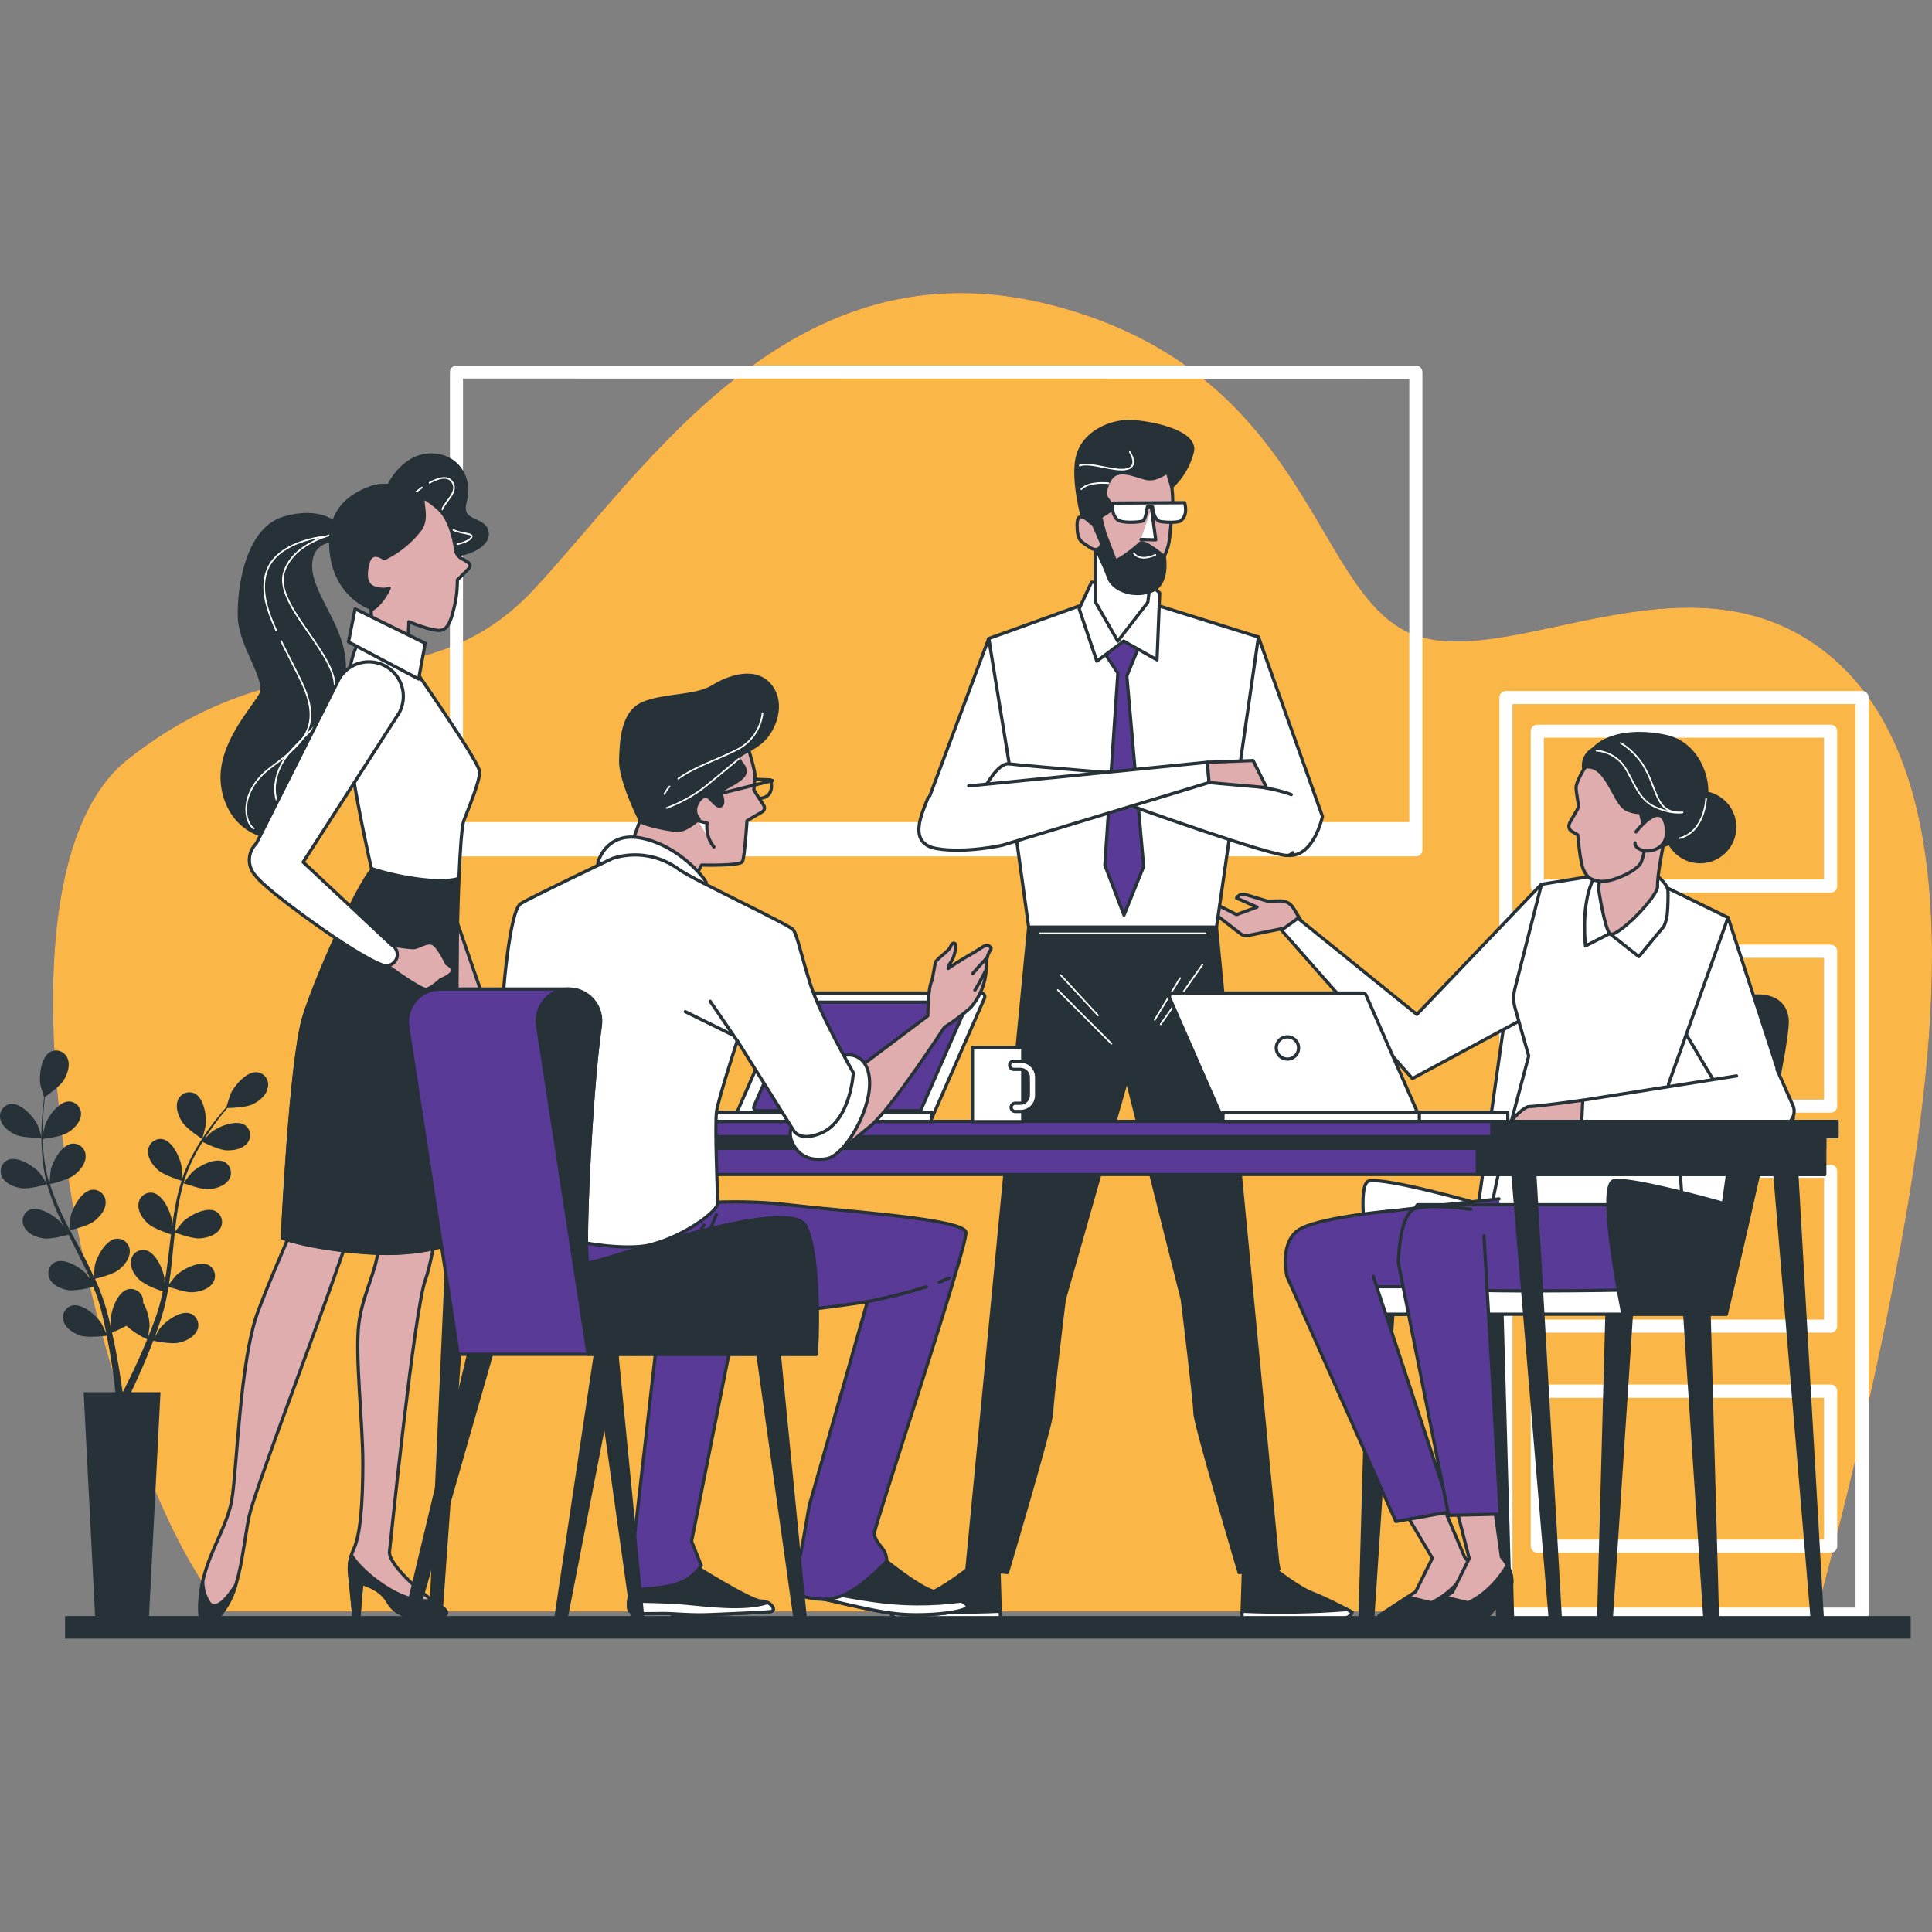 <svg width="600" height="600" viewBox="0 0 600 600" fill="none" xmlns="http://www.w3.org/2000/svg">
<rect x="0" y="0" width="600" height="600" fill="#808080" stroke="none"/>
<g clip-path="url(#clip0_3406_27721)">
<path d="M564.235 500.455C568.35 485.405 581.751 434.886 590.854 383.719C601.705 322.631 611.203 238.489 567.772 203.189C524.341 167.89 467.326 209.982 437.466 196.411C407.605 182.841 406.252 114.961 326.141 94.613C246.029 74.264 201.26 144.821 165.974 182.827C130.688 220.832 91.288 195.044 39.74 235.77C-11.272 276.044 31.99 458.419 69.713 500.455H564.235Z" fill="#5A3A97"/>
<path d="M564.235 500.455C568.35 485.405 581.751 434.886 590.854 383.719C601.705 322.631 611.203 238.489 567.772 203.189C524.341 167.89 467.326 209.982 437.466 196.411C407.605 182.841 406.252 114.961 326.141 94.613C246.029 74.264 201.26 144.821 165.974 182.827C130.688 220.832 91.288 195.044 39.74 235.77C-11.272 276.044 31.99 458.419 69.713 500.455H564.235Z" fill="#FAB748"/>
<path d="M578.286 214.59H467.666C467.129 214.594 466.615 214.808 466.235 215.188C465.855 215.568 465.64 216.082 465.637 216.619V501.272C465.637 501.812 465.85 502.329 466.23 502.712C466.61 503.095 467.126 503.312 467.666 503.316H578.286C578.828 503.316 579.348 503.1 579.731 502.717C580.114 502.334 580.329 501.814 580.329 501.272V216.619C580.326 216.08 580.109 215.563 579.726 215.183C579.343 214.803 578.826 214.59 578.286 214.59ZM576.257 499.243H469.709V218.662H576.257V499.243Z" fill="white"/>
<path d="M477.426 277.226H568.529C568.797 277.226 569.062 277.173 569.309 277.07C569.556 276.968 569.781 276.817 569.969 276.627C570.158 276.437 570.307 276.212 570.408 275.964C570.509 275.716 570.56 275.451 570.558 275.183V227.088C570.56 226.821 570.509 226.556 570.408 226.309C570.306 226.062 570.157 225.838 569.968 225.649C569.779 225.46 569.555 225.311 569.308 225.209C569.061 225.108 568.796 225.057 568.529 225.059H477.426C477.158 225.057 476.893 225.108 476.645 225.209C476.397 225.31 476.172 225.459 475.982 225.648C475.792 225.837 475.641 226.061 475.539 226.308C475.436 226.555 475.383 226.82 475.383 227.088V275.183C475.383 275.725 475.598 276.245 475.981 276.628C476.364 277.011 476.884 277.226 477.426 277.226ZM479.455 229.089H566.486V273.111H479.455V229.089Z" fill="white"/>
<path d="M477.426 345.543H568.529C568.796 345.545 569.061 345.493 569.308 345.392C569.555 345.291 569.779 345.141 569.968 344.952C570.157 344.764 570.306 344.539 570.408 344.292C570.509 344.045 570.56 343.78 570.558 343.513V295.418C570.56 295.151 570.509 294.885 570.408 294.637C570.307 294.39 570.158 294.164 569.969 293.974C569.781 293.784 569.556 293.634 569.309 293.531C569.062 293.428 568.797 293.375 568.529 293.375H477.426C476.884 293.375 476.364 293.59 475.981 293.973C475.598 294.357 475.383 294.876 475.383 295.418V343.513C475.383 343.781 475.436 344.046 475.539 344.293C475.641 344.54 475.792 344.765 475.982 344.953C476.172 345.142 476.397 345.291 476.645 345.392C476.893 345.493 477.158 345.545 477.426 345.543ZM479.455 297.448H566.486V341.484H479.455V297.448Z" fill="white"/>
<path d="M477.426 413.875H568.529C569.067 413.875 569.584 413.661 569.964 413.28C570.345 412.9 570.558 412.384 570.558 411.845V363.736C570.558 363.198 570.345 362.682 569.964 362.301C569.584 361.921 569.067 361.707 568.529 361.707H477.426C476.887 361.707 476.369 361.92 475.986 362.301C475.603 362.681 475.387 363.197 475.383 363.736V411.845C475.387 412.385 475.603 412.901 475.986 413.281C476.369 413.661 476.887 413.875 477.426 413.875ZM479.455 365.78H566.486V409.802H479.455V365.78Z" fill="white"/>
<path d="M477.427 482.206H568.53C568.798 482.206 569.063 482.154 569.31 482.051C569.557 481.948 569.781 481.797 569.97 481.607C570.159 481.417 570.308 481.192 570.409 480.944C570.51 480.696 570.561 480.431 570.559 480.163V432.012C570.561 431.745 570.51 431.48 570.409 431.233C570.307 430.986 570.158 430.761 569.969 430.573C569.78 430.384 569.556 430.234 569.309 430.133C569.062 430.032 568.797 429.981 568.53 429.982H477.427C477.159 429.981 476.894 430.032 476.646 430.133C476.398 430.234 476.173 430.383 475.983 430.572C475.793 430.76 475.642 430.985 475.539 431.232C475.437 431.479 475.384 431.744 475.384 432.012V480.107C475.376 480.38 475.423 480.652 475.523 480.906C475.622 481.16 475.771 481.392 475.962 481.588C476.152 481.784 476.38 481.94 476.632 482.046C476.883 482.152 477.154 482.207 477.427 482.206ZM479.456 434.111H566.487V478.134H479.456V434.111Z" fill="white"/>
<path d="M439.716 113.537H141.76C141.231 113.537 140.723 113.743 140.344 114.111C139.965 114.48 139.745 114.982 139.73 115.51V263.924C139.73 264.192 139.783 264.457 139.886 264.704C139.989 264.951 140.14 265.176 140.33 265.364C140.52 265.553 140.745 265.702 140.993 265.803C141.241 265.904 141.506 265.955 141.774 265.953H439.716C439.983 265.955 440.247 265.904 440.494 265.803C440.741 265.702 440.966 265.552 441.155 265.363C441.343 265.174 441.493 264.95 441.594 264.703C441.695 264.456 441.747 264.191 441.745 263.924V115.51C441.734 114.98 441.514 114.477 441.135 114.107C440.755 113.738 440.245 113.533 439.716 113.537ZM437.672 117.61V255.314H143.789V117.553L437.672 117.61Z" fill="white"/>
<path d="M506.726 407.041L500.314 503.879C500.279 504.372 500.058 504.832 499.698 505.169C499.337 505.507 498.863 505.695 498.369 505.697C498.11 505.697 497.853 505.645 497.614 505.544C497.375 505.443 497.159 505.294 496.979 505.107C496.798 504.92 496.658 504.699 496.565 504.457C496.472 504.214 496.429 503.956 496.439 503.696L499.074 407.041H506.726Z" fill="#263238" stroke="#263238" stroke-linecap="round" stroke-linejoin="round"/>
<path d="M523.129 407.041L529.541 503.879C529.573 504.371 529.79 504.831 530.148 505.168C530.506 505.506 530.979 505.695 531.471 505.697C531.731 505.697 531.989 505.645 532.229 505.544C532.468 505.443 532.685 505.295 532.867 505.108C533.048 504.921 533.19 504.7 533.284 504.458C533.379 504.215 533.423 503.956 533.416 503.696L530.753 407.097L523.129 407.041Z" fill="#263238" stroke="#263238" stroke-linecap="round" stroke-linejoin="round"/>
<path d="M458.836 407.041L465.248 503.879C465.28 504.371 465.497 504.831 465.855 505.168C466.213 505.506 466.686 505.695 467.178 505.697C467.438 505.697 467.696 505.645 467.936 505.544C468.175 505.443 468.392 505.295 468.574 505.108C468.755 504.921 468.897 504.7 468.991 504.458C469.086 504.215 469.13 503.956 469.123 503.696L466.445 407.097L458.836 407.041Z" fill="#263238" stroke="#263238" stroke-linecap="round" stroke-linejoin="round"/>
<path d="M432.645 407.041L426.234 503.879C426.198 504.372 425.978 504.832 425.617 505.169C425.257 505.507 424.782 505.695 424.289 505.697C424.029 505.696 423.773 505.642 423.534 505.54C423.295 505.438 423.079 505.29 422.898 505.104C422.717 504.918 422.575 504.697 422.48 504.456C422.385 504.214 422.339 503.956 422.344 503.696L425.022 407.097L432.645 407.041Z" fill="#263238" stroke="#263238" stroke-linecap="round" stroke-linejoin="round"/>
<path d="M544.35 309.411C544.35 309.411 480.373 307.016 474.962 307.016C469.551 307.016 468.297 309.411 468.297 309.411L459.165 373.796C459.165 373.796 430.77 365.694 425.204 366.751C419.638 367.807 427.952 408.208 427.952 408.208H460.081L460.659 405.785H533.203L552.467 314.019C551.297 309.82 544.35 309.411 544.35 309.411Z" fill="white" stroke="#263238" stroke-linecap="round" stroke-linejoin="round"/>
<path d="M520.001 349.686C520.001 349.686 526.511 391.961 519.042 396.893C517.887 397.654 511.616 401.261 505.754 400.67C501.047 400.19 467.791 400.67 467.791 400.67C467.791 400.67 463.168 391.876 462.238 385.394C461.308 378.912 468.58 351.095 468.58 351.095L520.001 349.686Z" fill="white" stroke="#263238" stroke-linecap="round" stroke-linejoin="round"/>
<path d="M465.537 372.33C465.537 372.33 417.399 377.333 415.13 378.685C412.862 380.038 402.448 389.127 404.237 395.032C406.027 400.936 401.518 401.387 405.647 402.303C409.776 403.219 468.299 403.205 468.299 403.205" fill="#5A3A97"/>
<path d="M465.537 372.33C465.537 372.33 417.399 377.333 415.13 378.685C412.862 380.038 402.448 389.127 404.237 395.032C406.027 400.936 401.518 401.387 405.647 402.303C409.776 403.219 468.299 403.205 468.299 403.205" stroke="#263238" stroke-linecap="round" stroke-linejoin="round"/>
<path d="M421.75 408.139H536.133V399.599H421.75V408.139Z" fill="white" stroke="#263238" stroke-linecap="round" stroke-linejoin="round"/>
<path d="M509.121 374.148H440.212C440.212 374.148 436.591 378.235 436.126 386.831C435.661 395.427 436.591 397.273 442.946 399.514C449.301 401.754 505.753 400.613 505.753 400.613" fill="#5A3A97"/>
<path d="M509.121 374.148H440.212C440.212 374.148 436.591 378.235 436.126 386.831C435.661 395.427 436.591 397.273 442.946 399.514C449.301 401.754 505.753 400.613 505.753 400.613" stroke="#263238" stroke-linecap="round" stroke-linejoin="round"/>
<path d="M454.825 483.5L447.61 466.406L435.787 468.647L444.834 483.894L439.62 494.336L428.347 501.706C428.347 501.706 427.036 503.003 432.673 502.566C438.31 502.129 450.006 502.566 450.006 502.566L457.376 493.899C457.376 493.899 460.053 489.489 454.825 483.5Z" fill="#DFADAD" stroke="#263238" stroke-linecap="round" stroke-linejoin="round"/>
<path d="M457.983 490.971L458.279 502.145H456.517L454.164 496.565L457.983 490.971Z" fill="#263238" stroke="#263238" stroke-linecap="round" stroke-linejoin="round"/>
<path d="M450.022 502.622L457.391 493.955C457.391 493.955 459.294 490.728 456.673 486.078C451.431 495.04 444.455 497.732 444.455 497.732L437.184 495.985L428.362 501.762C428.362 501.762 427.052 503.059 432.689 502.622C438.325 502.185 450.022 502.622 450.022 502.622Z" fill="#263238" stroke="#263238" stroke-linecap="round" stroke-linejoin="round"/>
<path d="M426.485 396.399L450.653 469.465L433.503 472.509L399.683 396.413C399.683 396.413 396.963 385.056 404.22 381.434C411.478 377.812 432.827 375.98 432.827 375.98" fill="#5A3A97"/>
<path d="M426.485 396.399L450.653 469.465L433.503 472.509L399.683 396.413C399.683 396.413 396.963 385.056 404.22 381.434C411.478 377.812 432.827 375.98 432.827 375.98" stroke="#263238" stroke-linecap="round" stroke-linejoin="round"/>
<path d="M504.005 408.124C504.005 408.124 495.677 367.666 501.257 366.666C506.837 365.665 535.218 373.712 535.218 373.712L544.349 309.411C544.349 309.411 553.988 307.889 555.003 316.457C556.017 325.025 536.134 408.124 536.134 408.124H504.005Z" fill="#263238" stroke="#263238" stroke-linecap="round" stroke-linejoin="round"/>
<path d="M405.941 289.007L401.643 281.961C401.229 281.286 400.646 280.731 399.951 280.35C399.257 279.97 398.475 279.777 397.683 279.791L393.639 279.861L386.72 277.79C386.28 277.662 385.813 277.667 385.376 277.805C384.939 277.943 384.554 278.207 384.268 278.565L384.014 278.889L390.384 281.707L384.028 284.046L377.278 280.622C377.012 280.486 376.707 280.448 376.415 280.515C376.124 280.582 375.866 280.75 375.686 280.989C375.481 281.254 375.39 281.59 375.432 281.923C375.474 282.256 375.647 282.558 375.911 282.764L385.353 290.05C385.649 290.28 385.99 290.444 386.355 290.531C386.719 290.619 387.098 290.628 387.467 290.557L397.909 288.457L400.826 291.642L405.941 289.007Z" fill="#DFADAD" stroke="#263238" stroke-linecap="round" stroke-linejoin="round"/>
<path d="M478.736 274.551L440.026 315.036L403.078 285.176L397.977 288.882L438.631 334.948L473.875 315.966L478.736 274.551Z" fill="white" stroke="#263238" stroke-linecap="round" stroke-linejoin="round"/>
<path d="M536.652 284.893L556.944 347.249L539.442 347.756L522.039 318.487C522.039 318.487 531.819 288.965 536.652 284.893Z" fill="white" stroke="#263238" stroke-linecap="round" stroke-linejoin="round"/>
<path d="M514.574 274.185L536.655 284.965L518.167 336.668L520.351 351.084L468.578 351.168L474.75 327.945L470.523 313.064C469.974 311.133 469.945 309.091 470.438 307.145L478.724 274.622L500.482 271.127L514.574 274.185Z" fill="white" stroke="#263238" stroke-linecap="round" stroke-linejoin="round"/>
<path d="M513.518 271.154C513.518 271.154 517.858 274.085 517.999 276.692C518.07 278.228 517.999 280.919 517.858 282.977C517.781 284.584 517.413 286.165 516.773 287.641L508.952 297.083L499.905 289.938L492.394 293.771C492.394 293.771 490.985 282.258 494.269 274.226C497.552 266.194 511.841 269.139 513.518 271.154Z" fill="white" stroke="#263238" stroke-linecap="round" stroke-linejoin="round"/>
<path d="M519.734 248.818C519.734 248.818 517.959 255.201 517.127 259.429C516.296 263.656 514.619 272.112 514.774 275.282C514.929 278.453 501.584 291.953 499.907 289.938C498.23 287.922 496.469 276.212 496.469 276.212L498.132 257.273C498.132 257.273 515.521 238.009 519.734 248.818Z" fill="#DFADAD" stroke="#263238" stroke-linecap="round" stroke-linejoin="round"/>
<path d="M491.844 238.952C491.844 238.952 489.463 242.884 489.463 244.589C489.463 246.294 490.294 249.634 490.153 250.606C490.012 251.579 487.645 254.834 487.335 255.933C487.179 256.38 487.192 256.869 487.371 257.307C487.55 257.746 487.883 258.104 488.307 258.314C488.882 258.609 489.442 258.934 489.984 259.287C489.984 259.287 490.689 267.967 491.816 270.208C492.943 272.448 493.916 273.435 497.269 273.717C500.623 273.999 508.613 270.49 509.726 267.685C510.84 264.881 510.995 261.527 511.136 257.469C511.277 253.411 508.472 247.605 506.373 242.067C504.273 236.529 495.48 233.485 491.844 238.952Z" fill="#DFADAD" stroke="#263238" stroke-linecap="round" stroke-linejoin="round"/>
<path d="M527.99 267.615C533.928 267.615 538.742 262.802 538.742 256.863C538.742 250.925 533.928 246.111 527.99 246.111C522.052 246.111 517.238 250.925 517.238 256.863C517.238 262.802 522.052 267.615 527.99 267.615Z" fill="#263238" stroke="#263238" stroke-linecap="round" stroke-linejoin="round"/>
<path d="M491.789 238.347C491.789 238.347 496.115 234.613 503.894 242.039C511.673 249.466 508.713 260.204 513.913 262.43C519.113 264.657 528.738 253.524 529.851 247.972C530.964 242.42 527.624 230.907 517.239 228.68C506.853 226.454 494.128 227.976 491.789 238.347Z" fill="#263238" stroke="#263238" stroke-linecap="round" stroke-linejoin="round"/>
<path d="M491.786 238.347C491.694 237.473 491.802 236.591 492.102 235.765C492.402 234.94 492.887 234.194 493.518 233.584C494.15 232.974 494.912 232.516 495.748 232.245C496.583 231.974 497.469 231.897 498.338 232.02C505.384 232.4 506.117 243.518 509.823 247.971C513.529 252.424 515.389 251.677 515.389 251.677C515.389 251.677 509.09 253.524 505.004 251.297C500.917 249.071 498.944 236.515 491.786 238.347Z" fill="#263238" stroke="#263238" stroke-linecap="round" stroke-linejoin="round"/>
<path d="M503.3 230.725C507.007 233.015 509.95 236.355 511.755 240.321C514.954 247.099 514.954 252.694 522.549 252.299C522.549 252.299 518.956 253.102 513.361 250.298C507.767 247.494 506.569 239.518 502.976 236.319C501.016 234.464 498.48 233.335 495.789 233.12" stroke="white" stroke-width="0.5" stroke-linecap="round" stroke-linejoin="round"/>
<path d="M529.85 247.971C529.85 247.971 529.526 258.145 521.719 260.287" stroke="white" stroke-width="0.5" stroke-linecap="round" stroke-linejoin="round"/>
<path d="M508.062 258.356C508.062 258.356 515.503 248.619 517.25 255.89C518.998 263.161 513.023 264.937 510.204 264.105C507.386 263.274 507.781 261.766 507.781 261.766" fill="#DFADAD"/>
<path d="M508.062 258.356C508.062 258.356 515.503 248.619 517.25 255.89C518.998 263.161 513.023 264.937 510.204 264.105C507.386 263.274 507.781 261.766 507.781 261.766" stroke="#263238" stroke-linecap="round" stroke-linejoin="round"/>
<path d="M491.506 341.682C491.506 341.682 477.302 343.654 474.934 343.654C472.567 343.654 466.648 351.151 466.648 351.151H492.69L491.506 341.682Z" fill="#DFADAD" stroke="#263238" stroke-linecap="round" stroke-linejoin="round"/>
<path d="M551.848 332.129L556.949 343.628C557.178 344.305 557.243 345.026 557.14 345.733C557.038 346.44 556.769 347.113 556.357 347.697C555.945 348.28 555.401 348.758 554.769 349.092C554.138 349.426 553.436 349.606 552.722 349.617L491.141 349.969L491.535 341.683L539.278 334.13" fill="white"/>
<path d="M551.848 332.129L556.949 343.628C557.178 344.305 557.243 345.026 557.14 345.733C557.038 346.44 556.769 347.113 556.357 347.697C555.945 348.28 555.401 348.758 554.769 349.092C554.138 349.426 553.436 349.606 552.722 349.617L491.141 349.969L491.535 341.683L539.278 334.13" stroke="#263238" stroke-linecap="round" stroke-linejoin="round"/>
<path d="M469.424 490.971L469.72 502.145H467.959L465.605 496.565L469.424 490.971Z" fill="#263238" stroke="#263238" stroke-linecap="round" stroke-linejoin="round"/>
<path d="M466.267 483.502L463.998 467.24L452.19 468.001L456.276 484.009L451.062 494.451L439.789 501.821C439.789 501.821 438.492 503.118 444.129 502.681C449.766 502.244 461.462 502.681 461.462 502.681L468.832 494.015C468.832 494.015 471.495 489.491 466.267 483.502Z" fill="#DFADAD" stroke="#263238" stroke-linecap="round" stroke-linejoin="round"/>
<path d="M461.462 502.622L468.832 493.955C468.832 493.955 470.734 490.728 468.099 486.078C462.857 495.04 455.882 497.732 455.882 497.732L448.624 495.985L439.789 501.762C439.789 501.762 438.492 503.059 444.129 502.622C449.766 502.185 461.462 502.622 461.462 502.622Z" fill="#263238" stroke="#263238" stroke-linecap="round" stroke-linejoin="round"/>
<path d="M460.859 383.816L465.918 470.227L449.896 470.607L434.254 392.102C434.254 392.102 434.55 377.151 439.327 375.432C444.104 373.713 456.787 375.559 456.787 375.559" fill="#5A3A97"/>
<path d="M460.859 383.816L465.918 470.227L449.896 470.607L434.254 392.102C434.254 392.102 434.55 377.151 439.327 375.432C444.104 373.713 456.787 375.559 456.787 375.559" stroke="#263238" stroke-linecap="round" stroke-linejoin="round"/>
<path d="M390.82 197.822L410.703 253.555C410.703 253.555 408.082 266.167 400.191 265.646C392.299 265.124 390.2 254.077 388.1 252.498C386 250.92 382.844 238.829 382.844 238.829L390.82 197.822Z" fill="white" stroke="#263238" stroke-linecap="round" stroke-linejoin="round"/>
<path d="M339.385 186.646L307.059 198.314L319.459 287.952H377.785L390.82 197.821L355.929 186.9L339.385 186.646Z" fill="white" stroke="#263238" stroke-linecap="round" stroke-linejoin="round"/>
<path d="M342.5 202.006L347.164 209.037L343.12 268.674L349.067 284.203L355.168 269.096L349.94 209.925L354.14 199.765L348.32 192.113L342.5 202.006Z" fill="#5A3A97" stroke="#263238" stroke-linecap="round" stroke-linejoin="round"/>
<path d="M348.954 199.102L340.626 205.344L335.145 189.068L338.963 180.825L356 180.416L360.157 184.15L359.326 204.922L348.954 199.102Z" fill="white" stroke="#263238" stroke-linecap="round" stroke-linejoin="round"/>
<path d="M357.761 176.598L356.464 187.068L347.136 199.103L340.16 186.899V167.27C340.16 167.27 352.378 170.327 357.761 176.598Z" fill="white" stroke="#263238" stroke-linecap="round" stroke-linejoin="round"/>
<path d="M335.375 154.841C335.375 145.329 342.308 137.621 350.876 137.621C359.444 137.621 364.193 145.752 364.193 155.264C364.193 158.336 363.559 163.606 363.305 166.411C362.868 171.202 361.417 173.231 358.584 177.529C349.298 191.621 341.674 170.948 337.771 164.001C336.191 161.207 335.365 158.051 335.375 154.841Z" fill="#DFADAD" stroke="#263238" stroke-linecap="round" stroke-linejoin="round"/>
<path d="M357.61 157.828L358.921 167.65L354.312 167.523" fill="white"/>
<path d="M357.61 157.828L358.921 167.65L354.312 167.523" stroke="#263238" stroke-linecap="round" stroke-linejoin="round"/>
<path d="M367.896 156.125L345.744 156.224C345.472 157.085 345.43 158.003 345.623 158.886C345.816 159.768 346.237 160.585 346.843 161.254C348.252 162.664 353.988 162.17 354.904 161.804C355.82 161.438 356.313 157.407 356.313 157.407H357.962C357.962 157.407 358.145 161.635 360.512 161.987C362.88 162.339 365.966 162.227 366.558 161.804C369.179 160.043 367.896 156.125 367.896 156.125Z" fill="white" stroke="#263238" stroke-linecap="round" stroke-linejoin="round"/>
<path d="M338.108 165.592C338.108 165.592 343.096 175.809 344.28 179.346C345.463 182.883 351.326 185.645 357.258 183.672C363.191 181.699 361.584 172.92 361.584 172.92C361.584 172.92 355.285 167.537 354.116 168.692C352.946 169.848 346.633 174.992 346.238 173.808C345.844 172.624 343.096 165.55 343.096 165.55L341.814 160.533L344.449 158.842C344.829 158.526 345.077 158.077 345.142 157.586C345.207 157.096 345.085 156.598 344.801 156.193L343.561 154.403C343.408 154.184 343.301 153.937 343.245 153.675C343.189 153.414 343.187 153.144 343.237 152.882C343.561 151.346 344.449 148.161 346.506 147.245C349.325 146.075 352.749 147.78 355.905 148.569C359.062 149.359 362.486 146.512 362.486 146.512L363.895 151.191C367.02 148.258 369.24 144.493 370.293 140.34C371.871 133.646 355.736 130.898 350.565 130.898C345.393 130.898 337.192 133.717 334.824 141.129C332.457 148.541 336.712 164.268 338.108 165.592Z" fill="#263238" stroke="#263238" stroke-linecap="round" stroke-linejoin="round"/>
<path d="M350.874 140.383C350.874 140.383 353.805 144.779 349.958 145.695C346.111 146.611 338.614 143.314 335.316 144.596" stroke="white" stroke-width="0.5" stroke-linecap="round" stroke-linejoin="round"/>
<path d="M344.275 150.077C344.275 150.077 338.244 149.345 335.82 151.909" stroke="white" stroke-width="0.5" stroke-linecap="round" stroke-linejoin="round"/>
<path d="M358.793 172.3C358.793 172.3 354.355 174.611 352.156 171.863" stroke="white" stroke-width="0.5" stroke-linecap="round" stroke-linejoin="round"/>
<path d="M338.85 162.478C338.85 162.478 334.496 157.687 334.496 162.915C334.496 168.143 335.807 168.143 338.414 169.961C341.021 171.779 341.908 169.524 341.908 169.524" fill="#DFADAD"/>
<path d="M338.85 162.478C338.85 162.478 334.496 157.687 334.496 162.915C334.496 168.143 335.807 168.143 338.414 169.961C341.021 171.779 341.908 169.524 341.908 169.524" stroke="#263238" stroke-linecap="round" stroke-linejoin="round"/>
<path d="M396.997 487.307H397.194L396.814 485.39L377.79 287.965H319.464L300.285 487.293H300.497L312.869 488.349C312.869 488.349 326.594 442.269 326.594 438.831C326.594 435.393 330.512 403.602 330.512 403.602L349.973 335.186L367.179 403.602C367.179 403.602 371.096 435.463 371.096 438.831C371.096 442.199 384.836 488.378 384.836 488.378L396.475 487.377H396.997V487.307Z" fill="#263238" stroke="#263238" stroke-linecap="round" stroke-linejoin="round"/>
<path d="M373.436 299.576L360.457 318.107" stroke="white" stroke-width="0.5" stroke-linecap="round" stroke-linejoin="round"/>
<path d="M366.491 303.746L358.613 316.725" stroke="white" stroke-width="0.5" stroke-linecap="round" stroke-linejoin="round"/>
<path d="M329.422 302.832L340.991 315.331" stroke="white" stroke-width="0.5" stroke-linecap="round" stroke-linejoin="round"/>
<path d="M328.496 307.453L345.167 324.138" stroke="white" stroke-width="0.5" stroke-linecap="round" stroke-linejoin="round"/>
<path d="M322.93 289.852H374.365" stroke="white" stroke-width="0.5" stroke-linecap="round" stroke-linejoin="round"/>
<path d="M300.494 487.293C300.494 487.293 293.068 493.141 288.784 494.747C284.5 496.354 276.496 500.624 276.496 500.624C276.496 500.624 276.496 503.301 283.443 503.301H310.711L310.246 487.293H300.494Z" fill="#263238" stroke="#263238" stroke-linecap="round" stroke-linejoin="round"/>
<path d="M310.613 500.385C299.724 500.882 288.815 500.708 277.948 499.863L276.539 500.624C276.539 500.624 276.539 503.302 283.486 503.302H310.754L310.613 500.385Z" fill="white" stroke="#263238" stroke-linecap="round" stroke-linejoin="round"/>
<path d="M395.867 487.293C395.867 487.293 403.307 493.141 407.577 494.747C411.847 496.354 419.879 500.624 419.879 500.624C419.879 500.624 419.879 503.301 412.917 503.301H385.664L386.157 487.293H395.867Z" fill="#263238" stroke="#263238" stroke-linecap="round" stroke-linejoin="round"/>
<path d="M385.749 500.385C396.637 500.882 407.546 500.708 418.413 499.863L419.822 500.624C419.822 500.624 419.822 503.302 412.861 503.302H385.664L385.749 500.385Z" fill="white" stroke="#263238" stroke-linecap="round" stroke-linejoin="round"/>
<path d="M307.058 198.312L285.582 255.652H306.184L313.878 240.01L307.058 198.312Z" fill="white" stroke="#263238" stroke-linecap="round" stroke-linejoin="round"/>
<path d="M401.01 246.774C392.414 243.222 364.836 241.461 363.399 241.461C361.962 241.461 317.136 237.769 313.458 237.233C309.78 236.698 305.566 245.125 305.566 245.125L325.013 244.589L348.673 249.324C348.673 249.324 396.585 266.671 400.192 265.628C400.684 265.464 401.129 265.184 401.489 264.811" fill="white"/>
<path d="M401.01 246.774C392.414 243.222 364.836 241.461 363.399 241.461C361.962 241.461 317.136 237.769 313.458 237.233C309.78 236.698 305.566 245.125 305.566 245.125L325.013 244.589L348.673 249.324C348.673 249.324 396.585 266.671 400.192 265.628C400.684 265.464 401.129 265.184 401.489 264.811" stroke="#263238" stroke-linecap="round" stroke-linejoin="round"/>
<path d="M300.833 244.082L374.956 236.727L375.491 243.026L311.345 262.486C311.345 262.486 299.79 265.107 290.842 263.529C281.894 261.951 286.121 253.017 288.221 247.76" fill="white"/>
<path d="M300.833 244.082L374.956 236.727L375.491 243.026L311.345 262.486C311.345 262.486 299.79 265.107 290.842 263.529C281.894 261.951 286.121 253.017 288.221 247.76" stroke="#263238" stroke-linecap="round" stroke-linejoin="round"/>
<path d="M374.969 236.727L389.159 236.191L393.359 244.604L375.49 243.04L374.969 236.727Z" fill="#DFADAD" stroke="#263238" stroke-linecap="round" stroke-linejoin="round"/>
<path d="M469.48 360.369L481.585 504.485C481.617 504.7 481.693 504.906 481.807 505.091C481.921 505.275 482.072 505.434 482.25 505.558C482.429 505.682 482.63 505.769 482.843 505.812C483.056 505.855 483.275 505.855 483.488 505.81C483.85 505.72 484.168 505.503 484.383 505.197C484.598 504.892 484.695 504.519 484.657 504.147L476.414 360.411L469.48 360.369Z" fill="#263238" stroke="#263238" stroke-linecap="round" stroke-linejoin="round"/>
<path d="M550.832 360.369L562.979 504.964C563.009 505.18 563.083 505.387 563.197 505.573C563.311 505.758 563.462 505.919 563.641 506.043C563.819 506.167 564.022 506.253 564.235 506.296C564.449 506.338 564.669 506.336 564.882 506.289C565.244 506.199 565.562 505.982 565.777 505.676C565.992 505.371 566.089 504.998 566.051 504.626L557.779 360.369H550.832Z" fill="#263238" stroke="#263238" stroke-linecap="round" stroke-linejoin="round"/>
<path d="M215.111 360.369L208.784 503.231C208.749 503.606 208.849 503.981 209.066 504.288C209.283 504.596 209.603 504.816 209.968 504.908C210.177 504.962 210.396 504.97 210.608 504.932C210.821 504.894 211.023 504.811 211.201 504.688C211.379 504.565 211.528 504.405 211.639 504.219C211.749 504.034 211.819 503.827 211.842 503.612L222.087 360.369H215.111Z" fill="#263238" stroke="#263238" stroke-linecap="round" stroke-linejoin="round"/>
<path d="M140.129 360.371L133.759 502.697C133.728 503.074 133.831 503.449 134.051 503.756C134.27 504.063 134.591 504.282 134.957 504.374C135.166 504.426 135.384 504.432 135.596 504.393C135.808 504.354 136.009 504.271 136.186 504.148C136.363 504.025 136.513 503.867 136.624 503.682C136.735 503.498 136.806 503.292 136.831 503.078L147.034 360.314L140.129 360.371Z" fill="#263238" stroke="#263238" stroke-linecap="round" stroke-linejoin="round"/>
<path d="M566.677 352.381H135.625V364.753H566.677V352.381Z" fill="#5A3A97" stroke="#263238" stroke-linecap="round" stroke-linejoin="round"/>
<path d="M566.677 352.381H135.625V356.622H566.677V352.381Z" fill="#263238" stroke="#263238" stroke-linecap="round" stroke-linejoin="round"/>
<path d="M566.659 352.381H458.801V364.753H566.659V352.381Z" fill="#263238" stroke="#263238" stroke-linecap="round" stroke-linejoin="round"/>
<path d="M570.506 348.264H131.773V352.984H570.506V348.264Z" fill="#5A3A97" stroke="#263238" stroke-linecap="round" stroke-linejoin="round"/>
<path d="M570.493 348.264H463.297V352.984H570.493V348.264Z" fill="#263238" stroke="#263238" stroke-linecap="round" stroke-linejoin="round"/>
<path d="M229.504 347.842H288.379C288.604 347.843 288.824 347.779 289.012 347.656C289.2 347.533 289.347 347.357 289.436 347.151L305.74 309.977C305.815 309.803 305.846 309.613 305.829 309.424C305.812 309.235 305.748 309.053 305.643 308.895C305.538 308.737 305.395 308.607 305.228 308.518C305.06 308.429 304.873 308.383 304.683 308.385H245.808C245.588 308.385 245.372 308.449 245.187 308.569C245.002 308.689 244.855 308.86 244.765 309.061L228.518 346.235C228.442 346.405 228.408 346.59 228.42 346.776C228.432 346.961 228.489 347.141 228.587 347.299C228.684 347.457 228.818 347.589 228.978 347.684C229.138 347.779 229.318 347.833 229.504 347.842Z" fill="white" stroke="#263238" stroke-linecap="round" stroke-linejoin="round"/>
<path d="M235.024 344.938H285.261C285.449 344.938 285.633 344.883 285.79 344.781C285.948 344.678 286.072 344.532 286.149 344.36L300.057 312.64C300.133 312.49 300.168 312.324 300.16 312.156C300.152 311.989 300.101 311.826 300.011 311.685C299.922 311.543 299.798 311.426 299.65 311.347C299.503 311.267 299.337 311.227 299.169 311.231H248.932C248.74 311.229 248.552 311.285 248.392 311.39C248.231 311.495 248.106 311.646 248.03 311.823L234.15 343.571C234.085 343.718 234.057 343.879 234.069 344.039C234.081 344.199 234.133 344.354 234.219 344.49C234.306 344.625 234.425 344.737 234.565 344.815C234.706 344.893 234.863 344.936 235.024 344.938Z" fill="#5A3A97" stroke="#263238" stroke-linecap="round" stroke-linejoin="round"/>
<path d="M289.192 345.375H200.738V348.264H289.192V345.375Z" fill="white" stroke="#263238" stroke-linecap="round" stroke-linejoin="round"/>
<path d="M289.205 345.375H246.324V348.264H289.205V345.375Z" fill="white" stroke="#263238" stroke-linecap="round" stroke-linejoin="round"/>
<path d="M317.615 325.268H302.016V348.322H317.615V325.268Z" fill="white" stroke="#263238" stroke-linecap="round" stroke-linejoin="round"/>
<path d="M316.925 345.179H315.29C314.95 345.179 314.624 345.044 314.384 344.803C314.143 344.563 314.008 344.237 314.008 343.897C314.008 343.556 314.143 343.23 314.384 342.99C314.624 342.749 314.95 342.614 315.29 342.614H316.925C317.57 342.611 318.188 342.353 318.645 341.896C319.101 341.44 319.359 340.822 319.363 340.176V334.54C319.359 333.894 319.101 333.276 318.645 332.82C318.188 332.364 317.57 332.106 316.925 332.102H314.825C314.657 332.102 314.49 332.069 314.335 332.004C314.179 331.94 314.038 331.845 313.919 331.726C313.799 331.607 313.705 331.466 313.641 331.31C313.576 331.155 313.543 330.988 313.543 330.819C313.543 330.651 313.576 330.484 313.641 330.329C313.705 330.173 313.799 330.032 313.919 329.913C314.038 329.794 314.179 329.699 314.335 329.635C314.49 329.57 314.657 329.537 314.825 329.537H316.925C317.582 329.537 318.232 329.667 318.839 329.918C319.446 330.169 319.998 330.538 320.462 331.002C320.927 331.467 321.295 332.018 321.547 332.625C321.798 333.232 321.928 333.883 321.928 334.54V340.176C321.928 340.833 321.798 341.484 321.547 342.091C321.295 342.698 320.927 343.249 320.462 343.714C319.998 344.178 319.446 344.547 318.839 344.798C318.232 345.05 317.582 345.179 316.925 345.179Z" fill="white" stroke="#263238" stroke-linecap="round" stroke-linejoin="round"/>
<path d="M439.499 347.842H380.623C380.401 347.841 380.184 347.775 379.999 347.652C379.814 347.529 379.668 347.355 379.581 347.151L363.276 309.977C363.202 309.804 363.172 309.615 363.188 309.427C363.204 309.239 363.267 309.059 363.37 308.901C363.473 308.743 363.614 308.613 363.78 308.523C363.945 308.433 364.131 308.386 364.319 308.385H423.195C423.417 308.384 423.635 308.447 423.823 308.567C424.01 308.687 424.159 308.859 424.251 309.061L440.556 346.235C440.63 346.41 440.66 346.601 440.642 346.791C440.625 346.98 440.562 347.162 440.457 347.321C440.352 347.48 440.21 347.611 440.043 347.702C439.876 347.792 439.689 347.84 439.499 347.842Z" fill="white" stroke="#263238" stroke-linecap="round" stroke-linejoin="round"/>
<path d="M379.804 348.264H468.258V345.375H379.804V348.264Z" fill="white" stroke="#263238" stroke-linecap="round" stroke-linejoin="round"/>
<path d="M379.804 348.264H440.793V345.375H379.804V348.264Z" fill="white" stroke="#263238" stroke-linecap="round" stroke-linejoin="round"/>
<path d="M402.883 323.817C403.202 324.42 403.336 325.104 403.267 325.784C403.199 326.463 402.932 327.107 402.5 327.635C402.067 328.163 401.488 328.551 400.836 328.751C400.183 328.952 399.486 328.955 398.832 328.761C398.178 328.567 397.595 328.184 397.158 327.66C396.72 327.136 396.447 326.495 396.372 325.816C396.298 325.138 396.425 324.453 396.738 323.846C397.052 323.24 397.537 322.739 398.134 322.408C398.951 321.967 399.909 321.867 400.799 322.131C401.689 322.395 402.439 323.002 402.883 323.817Z" fill="white" stroke="#263238" stroke-linecap="round" stroke-linejoin="round"/>
<path d="M127.572 214.39L131.912 257.271L151.64 314.385L144.89 318.246L121.724 265.966L110.154 221.084C110.154 221.084 109.182 207.584 114.015 205.583C118.849 203.582 125.641 205.71 127.572 214.39Z" fill="#DFADAD" stroke="#263238" stroke-linecap="round" stroke-linejoin="round"/>
<path d="M151.695 314.441C151.695 314.441 156.036 323.615 156.529 326.025C157.022 328.435 157.515 333.352 155.613 335.551C153.316 338.2 151.216 336.157 151.216 336.157C151.216 336.157 145.424 334.748 145.424 329.886C145.424 325.024 144.945 318.303 144.945 318.303L151.695 314.441Z" fill="white" stroke="#263238" stroke-linecap="round" stroke-linejoin="round"/>
<path d="M146.965 328.828L155.096 330.942" stroke="#263238" stroke-linecap="round" stroke-linejoin="round"/>
<path d="M148.906 323.346L151.217 326.982C151.217 326.982 145.834 336.183 148.723 333.774C151.612 331.364 157.009 328.433 156.53 326.023C155.714 323.495 154.637 321.058 153.317 318.752" fill="white"/>
<path d="M148.906 323.346L151.217 326.982C151.217 326.982 145.834 336.183 148.723 333.774C151.612 331.364 157.009 328.433 156.53 326.023C155.714 323.495 154.637 321.058 153.317 318.752" stroke="#263238" stroke-linecap="round" stroke-linejoin="round"/>
<path d="M104.501 162.859C104.501 162.859 99.541 157.505 88.098 160.943C76.656 164.381 74.007 182.701 74.359 191.846C74.711 200.992 83.518 211.307 80.855 215.887C78.192 220.466 68.257 231.148 69.018 242.661C69.779 254.174 79.319 263.263 93.058 259.064C106.798 254.864 104.501 238.053 101.767 231.909C99.033 225.765 104.825 223.13 106.728 209.771C108.63 196.412 96.426 185.35 96.426 175.81C96.426 166.27 106.291 167.806 106.291 167.806L104.501 162.859Z" fill="#263238" stroke="#263238" stroke-linecap="round" stroke-linejoin="round"/>
<path d="M87.308 199.07C89.112 202.791 91.211 206.764 93.297 211.048C100.258 225.253 94.819 230.382 84.236 238.245C73.653 246.109 76.077 255.775 78.796 257.269" stroke="white" stroke-width="0.5" stroke-linecap="round" stroke-linejoin="round"/>
<path d="M100.872 166.619C100.872 166.619 86.668 167.831 83.032 176.892C80.834 182.402 82.525 188.574 85.766 195.761" stroke="white" stroke-width="0.5" stroke-linecap="round" stroke-linejoin="round"/>
<path d="M90.484 253.736C91.577 254.147 92.743 254.329 93.909 254.272" stroke="white" stroke-width="0.5" stroke-linecap="round" stroke-linejoin="round"/>
<path d="M104.508 165.676C104.508 165.676 91.205 168.085 88.19 177.752C85.174 187.419 103 201.708 103.902 212.221C104.804 222.733 92.107 228.877 87.598 237.036C84.427 242.758 84.78 249.057 88.119 252.227" stroke="white" stroke-width="0.5" stroke-linecap="round" stroke-linejoin="round"/>
<path d="M138.634 360.238C138.634 360.238 135.351 388.591 132.054 397.638C128.756 406.685 121.372 477.777 120.963 481.892C120.555 486.007 131.645 495.449 136.168 498.337C140.692 501.226 138.634 502.029 133.702 502.438C128.77 502.847 123.021 502.029 120.555 497.506C118.089 492.983 112.325 491.757 112.325 491.757L111.508 501.621H109.859L108.633 489.29C108.214 486.491 108.641 483.63 109.859 481.075C111.916 476.552 112.677 467.096 112.677 454.301C112.677 441.505 110.211 421.002 111.437 411.138C112.663 401.273 117.61 393.875 117.61 385.66C117.61 377.444 118.018 365.114 118.018 365.114L138.634 360.238Z" fill="#DFADAD" stroke="#263238" stroke-linecap="round" stroke-linejoin="round"/>
<path d="M108.632 489.292C108.305 487.171 108.483 485.003 109.153 482.965C111.704 487.277 119.018 493.125 124.654 495.45C127.711 496.773 131.042 497.334 134.363 497.085C135.026 497.578 135.646 498.001 136.167 498.339C140.691 501.157 138.633 502.031 133.701 502.44C128.769 502.848 123.02 502.031 120.554 497.508C118.088 492.984 112.324 491.758 112.324 491.758L111.507 501.622H109.858L108.632 489.292Z" fill="#263238" stroke="#263238" stroke-linecap="round" stroke-linejoin="round"/>
<path d="M114.792 364.764C114.792 364.764 107.746 385.719 101.236 403.798C94.725 421.878 79.041 463.392 77.392 470.791C75.744 478.189 74.926 491.759 70.347 498.749C65.767 505.738 61.3 509.021 62.117 496.691C62.934 484.361 70.347 475.314 71.981 465.858C73.616 456.403 74.447 422.301 80.197 407.096C85.946 391.891 92.118 379.561 92.879 375.037C93.441 370.536 93.714 366.003 93.697 361.467L114.792 364.764Z" fill="#DFADAD" stroke="#263238" stroke-linecap="round" stroke-linejoin="round"/>
<path d="M62.964 491.406C63.024 493.731 63.748 495.99 65.049 497.917C67.417 500.566 71.236 495.422 73.222 492.28C72.572 494.546 71.625 496.717 70.404 498.734C65.881 505.709 61.357 509.007 62.175 496.677C62.31 494.903 62.574 493.142 62.964 491.406Z" fill="#263238" stroke="#263238" stroke-linecap="round" stroke-linejoin="round"/>
<path d="M111.554 199.354C111.554 199.354 109.088 201.411 107.439 215.39C105.791 229.369 116.078 272.927 116.078 272.927C116.078 272.927 98.407 301.871 94.292 316.259C90.177 330.646 87.711 384.547 87.711 384.547C87.711 384.547 96.349 387.845 114.02 389.071C131.691 390.297 141.147 385.787 141.147 385.787C141.147 385.787 141.964 308.86 141.964 297.009C141.964 285.158 142.796 258.201 144.022 254.917C145.248 251.634 148.954 242.996 148.954 239.712C148.954 236.429 124.237 201.411 124.237 201.411L111.554 199.354Z" fill="white" stroke="#263238" stroke-linecap="round" stroke-linejoin="round"/>
<path d="M94.249 316.26C97.49 304.987 110.905 274.999 115.696 269.842C122.982 272.266 136.27 274.661 142.203 272.886C142.02 277.113 141.921 292.896 141.921 296.94C141.921 308.862 141.104 385.718 141.104 385.718C141.104 385.718 131.648 390.242 113.977 389.002C96.306 387.762 87.668 384.478 87.668 384.478C87.668 384.478 90.134 330.648 94.249 316.26Z" fill="#263238" stroke="#263238" stroke-linecap="round" stroke-linejoin="round"/>
<path d="M120.664 150.907C120.664 150.907 125.075 141.297 133.798 141.297C142.52 141.297 146.396 149.047 144.465 155.825C142.534 162.604 150.271 160.673 151.243 165.041C152.215 169.41 144.944 172.299 141.069 172.299C137.194 172.299 120.664 150.907 120.664 150.907Z" fill="#263238" stroke="#263238" stroke-linecap="round" stroke-linejoin="round"/>
<path d="M133.402 149.922C135.995 148.513 139.039 147.498 140.448 149.696C143.168 153.924 134.713 157.25 137.433 161.787C140.152 166.325 146.804 165.113 146.494 166.621C146.184 168.128 141.97 169.03 141.97 169.03" stroke="white" stroke-width="0.5" stroke-linecap="round" stroke-linejoin="round"/>
<path d="M128.969 152.993C128.969 152.993 129.8 152.274 131.04 151.4" stroke="white" stroke-width="0.5" stroke-linecap="round" stroke-linejoin="round"/>
<path d="M143.033 173.27C142.416 172.811 141.93 172.199 141.624 171.494C140.919 166.294 139.397 161.179 136.523 158.304C132.174 154.211 126.628 151.618 120.698 150.906C118.942 150.647 117.149 150.812 115.47 151.385C107.987 154.006 101.561 159.178 102.942 171.649C104.464 185.389 115.16 188.827 115.16 188.827L115.921 197.282L126.602 202.242L126.983 193.083C126.983 193.083 134.226 196.127 136.847 195.746C139.468 195.366 140.285 191.927 141.427 186.967C141.846 184.704 142.053 182.406 142.047 180.104L145.246 176.92C147.063 175.074 145.274 174.623 143.033 173.27Z" fill="#DFADAD" stroke="#263238" stroke-linecap="round" stroke-linejoin="round"/>
<path d="M102.913 171.649C101.504 159.178 107.958 154.006 115.441 151.385C117.121 150.812 118.913 150.647 120.669 150.906C124.712 151.447 128.604 152.798 132.111 154.88C129.97 154.443 133.619 160.742 130.265 164.744C127.329 168.46 123.584 171.457 119.316 173.509C119.316 173.509 115.511 170.451 114.356 174.651C113.2 178.85 113.595 181.894 116.653 182.669C119.711 183.444 120.88 182.669 120.88 182.669C120.88 182.669 118.851 187.474 115.244 189.461V188.771C115.244 188.771 104.506 185.403 102.913 171.649Z" fill="#263238" stroke="#263238" stroke-linecap="round" stroke-linejoin="round"/>
<path d="M132.056 199.764L130.012 210.868L108.227 199.355L110.284 189.082L132.056 199.764Z" fill="white" stroke="#263238" stroke-linecap="round" stroke-linejoin="round"/>
<path d="M121.531 293.391C123.787 293.873 126.077 294.184 128.38 294.321C130.17 294.208 132.607 292.193 134.411 293.053C136.215 293.912 138.737 299.338 138.737 299.338C138.737 299.338 141.133 300.549 140.442 301.832C139.752 303.114 136.793 304.298 136.793 304.298C136.793 304.298 133.974 306.961 132.34 307.229C130.705 307.497 120.742 300.183 120.742 300.183L121.531 293.391Z" fill="#DFADAD" stroke="#263238" stroke-linecap="round" stroke-linejoin="round"/>
<path d="M122.588 298.657C122.918 298.261 123.155 297.796 123.282 297.296C123.408 296.797 123.421 296.275 123.32 295.77C123.219 295.264 123.005 294.788 122.696 294.375C122.386 293.963 121.988 293.626 121.531 293.387L94.151 267.74L123.969 221.378C125.3 218.927 125.623 216.054 124.87 213.368C124.117 210.683 122.347 208.396 119.937 206.994C117.526 205.591 114.663 205.183 111.957 205.856C109.25 206.529 106.912 208.23 105.439 210.598L79.594 261.963C78.251 263.267 77.474 265.047 77.431 266.919C77.389 268.791 78.085 270.604 79.369 271.968L79.468 272.066C82.06 276.068 110.582 296.995 118.924 299.728C119.572 299.934 120.267 299.942 120.919 299.751C121.572 299.56 122.153 299.179 122.588 298.657Z" fill="white" stroke="#263238" stroke-linecap="round" stroke-linejoin="round"/>
<path d="M230.927 227.683C230.927 227.683 234.464 238.632 234.464 240.76C234.438 242.297 234.32 243.831 234.112 245.354L237.226 250.187C237.409 250.498 237.465 250.867 237.384 251.218C237.302 251.57 237.09 251.876 236.789 252.075L231.984 254.894C231.984 254.894 231.279 266.167 230.575 267.576C229.87 268.986 217.892 268.647 217.892 268.647L214.003 276.06L193.852 268.295L199.15 253.795L198.051 231.91C198.051 231.91 210.423 220.975 230.927 227.683Z" fill="#DFADAD" stroke="#263238" stroke-linecap="round" stroke-linejoin="round"/>
<path d="M217.126 254.317C217.126 254.317 213.618 257.615 210.982 257.84C208.347 258.066 199.779 256.079 199.117 255.205C198.455 254.331 192.536 242.029 192.748 236.097C192.959 230.164 193.199 221.385 199.554 218.538C205.909 215.692 216.027 216.551 221.298 213.268C226.568 209.985 234.91 207.335 239.307 213.042C243.703 218.75 240.406 226.655 236.897 229.953C233.388 233.25 228.992 234.18 229.429 235.589C229.865 236.998 232.501 238.661 230.965 240.86C229.429 243.058 223.919 245.087 223.919 245.904C223.919 246.722 225.243 249.864 223.707 250.301C222.171 250.738 220.621 247.229 219.085 247.229C217.549 247.229 214.28 251.471 217.126 254.317Z" fill="#263238" stroke="#263238" stroke-linecap="round" stroke-linejoin="round"/>
<path d="M207.954 244.242C207.321 244.95 206.781 245.736 206.348 246.581" stroke="white" stroke-width="0.5" stroke-linecap="round" stroke-linejoin="round"/>
<path d="M236.813 221.482C236.534 223.901 235.653 226.211 234.249 228.2C232.846 230.189 230.966 231.795 228.781 232.869C223.144 235.786 215.633 238.167 210.645 241.831" stroke="white" stroke-width="0.5" stroke-linecap="round" stroke-linejoin="round"/>
<path d="M229.429 235.66C229.429 235.66 224.427 239.888 219.072 244.242C215.418 247.07 211.355 249.327 207.023 250.936" stroke="white" stroke-width="0.5" stroke-linecap="round" stroke-linejoin="round"/>
<path d="M216.773 254.908L219.592 255.613C219.421 256.93 219.522 258.269 219.888 259.546C220.254 260.823 220.877 262.012 221.72 263.039" fill="white"/>
<path d="M216.773 254.908L219.592 255.613C219.421 256.93 219.522 258.269 219.888 259.546C220.254 260.823 220.877 262.012 221.72 263.039" stroke="#263238" stroke-linecap="round" stroke-linejoin="round"/>
<path d="M220.047 247.342L239.944 242.41" stroke="#263238" stroke-linecap="round" stroke-linejoin="round"/>
<path d="M234.824 242.016L239.362 242.213C239.362 242.213 240.926 247.342 236.205 247.934" stroke="#263238" stroke-linecap="round" stroke-linejoin="round"/>
<path d="M214.763 485.646C214.763 485.646 233.082 497.215 236.309 497.215C239.536 497.215 241.143 500.118 239.536 500.442C237.93 500.766 227.953 501.076 221.217 501.401C214.481 501.725 209.943 501.076 206.096 501.076C202.249 501.076 197.726 501.401 195.795 500.442C193.865 499.484 197.092 488.535 197.092 486.604C197.092 484.674 212.508 484.35 214.763 485.646Z" fill="#263238" stroke="#263238" stroke-linecap="round" stroke-linejoin="round"/>
<path d="M238.379 497.697C231.263 500.037 219.721 498.501 212.788 497.867C207.307 497.373 198.697 497.261 195.188 497.232C195.047 498.881 195.188 500.135 195.737 500.445C197.668 501.404 202.177 501.079 206.038 501.079C209.9 501.079 214.395 501.728 221.159 501.404C227.923 501.079 237.886 500.755 239.478 500.445C240.732 500.192 240.14 498.529 238.379 497.697Z" fill="white" stroke="#263238" stroke-linecap="round" stroke-linejoin="round"/>
<path d="M229.233 406.168L214.775 478.67L217.79 486.195C215.626 489.329 212.361 491.533 208.645 492.367C204.512 493.18 200.314 493.613 196.103 493.664C196.103 493.664 194.497 485.617 195.469 484.645C196.441 483.673 196.751 479.825 196.751 479.825L205.108 406.802L229.233 406.168Z" fill="#5A3A97" stroke="#263238" stroke-linecap="round" stroke-linejoin="round"/>
<path d="M273.297 483.195C273.297 483.195 284.57 492.524 289.714 494.13C294.857 495.737 300.325 497.343 300.325 498.95C300.325 500.556 288.107 502.163 278.779 501.205C269.45 500.246 255.288 496.061 252.075 496.061C248.862 496.061 249.496 487.691 249.496 486.408C249.496 485.126 265.265 474.825 273.297 483.195Z" fill="#263238" stroke="#263238" stroke-linecap="round" stroke-linejoin="round"/>
<path d="M300.382 498.949C300.382 498.371 299.663 497.793 298.521 497.215C289.313 498.447 279.978 498.381 270.789 497.018C261.531 495.694 253.78 493.918 249.82 492.932C250.159 494.665 250.821 496.06 252.131 496.06C255.344 496.06 269.506 500.288 278.835 501.203C288.164 502.119 300.382 500.555 300.382 498.949Z" fill="white" stroke="#263238" stroke-linecap="round" stroke-linejoin="round"/>
<path d="M217.34 373.674C226.986 372.936 236.682 373.153 246.285 374.322C262.688 376.253 299.34 378.55 299.974 382.693C300.609 386.836 271.537 473.909 271.537 476.149C271.537 478.39 274.102 480.659 274.75 481.941C275.159 482.855 275.38 483.843 275.398 484.844C275.398 484.844 267.521 493.299 261.405 495.596C255.29 497.893 250.132 495.737 248.864 495.737C247.595 495.737 247.581 487.056 248.554 482.871C249.526 478.686 251.118 468.075 251.443 467.117C251.767 466.158 269.381 404.239 269.381 404.239C269.381 404.239 221.469 411.962 192.849 408.735C164.229 405.507 161.326 401.026 159.719 394.262C158.113 387.498 161.326 373.998 161.326 373.998L217.34 373.674Z" fill="#5A3A97" stroke="#263238" stroke-linecap="round" stroke-linejoin="round"/>
<path d="M213.717 394.516C213.067 395.456 212.341 396.342 211.547 397.165" stroke="#263238" stroke-linecap="round" stroke-linejoin="round"/>
<path d="M222.481 377.211C220.632 381.842 218.5 386.355 216.098 390.725" stroke="#263238" stroke-linecap="round" stroke-linejoin="round"/>
<path d="M218.649 380.438C214.767 386.84 208.891 391.791 201.922 394.529" stroke="#263238" stroke-linecap="round" stroke-linejoin="round"/>
<path d="M291.676 398.193C292.775 397.771 293.832 397.334 294.832 396.883L291.676 398.193Z" fill="white"/>
<path d="M291.676 398.193C292.775 397.771 293.832 397.334 294.832 396.883" stroke="#263238" stroke-linecap="round" stroke-linejoin="round"/>
<path d="M269.379 404.24C275.569 403.044 281.685 401.496 287.698 399.604L269.379 404.24Z" fill="white"/>
<path d="M269.379 404.24C275.569 403.044 281.685 401.496 287.698 399.604" stroke="#263238" stroke-linecap="round" stroke-linejoin="round"/>
<path d="M306.565 297.41C307.241 294.718 308.369 294.93 307.467 294.042C306.227 292.802 305.226 294.267 301.633 296.283C298.04 298.298 294.46 300.764 294.46 300.764C294.539 300.016 294.849 299.311 295.348 298.749C296.257 297.263 296.744 295.558 296.757 293.816C296.757 292.407 295.63 292.689 295.179 294.042C294.728 295.395 290.698 297.847 290.472 298.974C290.247 300.101 289.444 304.526 289.444 304.526C288.161 306.457 288.161 315.461 288.161 315.461L262.049 335.077L248.859 350.578C248.859 350.578 254.651 359.907 257.864 358.624C261.077 357.342 262.683 356.046 270.406 349.606C276.944 344.152 293.333 318.998 293.333 318.998C296.188 317.206 298.888 315.179 301.407 312.939C304.314 309.651 306.031 305.483 306.283 301.102C306.223 299.864 306.317 298.624 306.565 297.41Z" fill="#DFADAD" stroke="#263238" stroke-linecap="round" stroke-linejoin="round"/>
<path d="M185.749 267.649C185.749 267.649 188.229 258.349 198.77 260.209C209.31 262.069 217.371 270.749 219.231 273.85C221.091 276.95 185.129 272.61 185.129 272.61L185.749 267.649Z" fill="white" stroke="#263238" stroke-linecap="round" stroke-linejoin="round"/>
<path d="M246.512 348.874C246.512 348.874 244.06 351.524 246.512 355.695C248.189 358.584 251.148 360.796 256.813 359.824C262.111 358.894 270.073 345.732 270.073 336.474C270.073 327.215 263.253 326.609 260.772 328.413C258.292 330.217 246.512 348.874 246.512 348.874Z" fill="white" stroke="#263238" stroke-linecap="round" stroke-linejoin="round"/>
<path d="M190.31 266.563C190.31 266.563 165.227 278.471 161.69 280.655C158.153 282.839 155.898 310.882 155.898 315.715C155.898 320.549 159.435 367.855 160.394 375.859C161.352 383.863 192.241 389.373 202.542 386.47C212.843 383.567 222.876 376.253 222.876 373.675C222.876 371.096 221.904 349.24 222.552 345.054C223.201 340.869 228.978 323.184 228.978 323.184L246.537 351.198C246.537 351.198 248.383 354.637 254.907 351.931C264.236 348.07 265.011 333.147 265.011 333.147C265.011 333.147 254.724 315.138 251.821 306.133C248.918 297.128 247.593 290.364 246.353 288.758C245.113 287.151 216.112 273.637 210.969 270.1C208.057 267.907 204.662 266.441 201.069 265.826C197.475 265.211 193.787 265.464 190.31 266.563Z" fill="white" stroke="#263238" stroke-linecap="round" stroke-linejoin="round"/>
<path d="M228.911 323.181L220.555 310.949" stroke="#263238" stroke-linecap="round" stroke-linejoin="round"/>
<path d="M227.558 321.435L212.832 314.178" stroke="#263238" stroke-linecap="round" stroke-linejoin="round"/>
<path d="M183.91 413.693L196.762 505.036C196.791 505.248 196.865 505.451 196.977 505.633C197.09 505.814 197.239 505.97 197.416 506.091C197.592 506.212 197.792 506.294 198.002 506.334C198.212 506.373 198.428 506.368 198.636 506.318C198.997 506.229 199.315 506.014 199.532 505.712C199.749 505.41 199.851 505.04 199.82 504.67L190.759 412.186L183.91 413.693Z" fill="#263238" stroke="#263238" stroke-linecap="round" stroke-linejoin="round"/>
<path d="M146.993 414.414L125.518 504.122C125.469 504.33 125.463 504.546 125.503 504.756C125.542 504.966 125.624 505.166 125.745 505.342C125.866 505.519 126.022 505.668 126.203 505.781C126.385 505.893 126.588 505.967 126.8 505.996C127.167 506.051 127.542 505.969 127.854 505.767C128.165 505.565 128.392 505.255 128.491 504.897L153.433 417.838L146.993 414.414Z" fill="#263238" stroke="#263238" stroke-linecap="round" stroke-linejoin="round"/>
<path d="M185.995 413.299L172.326 504.515C172.294 504.725 172.306 504.939 172.361 505.145C172.416 505.35 172.512 505.542 172.645 505.709C172.777 505.875 172.942 506.013 173.129 506.113C173.317 506.213 173.523 506.273 173.735 506.29C174.105 506.311 174.471 506.196 174.763 505.968C175.056 505.74 175.256 505.414 175.327 505.05L192.674 416.159L185.995 413.299Z" fill="#263238" stroke="#263238" stroke-linecap="round" stroke-linejoin="round"/>
<path d="M234.387 413.694L247.238 505.037C247.268 505.249 247.341 505.452 247.454 505.633C247.567 505.815 247.716 505.971 247.892 506.092C248.069 506.213 248.268 506.295 248.478 506.334C248.689 506.373 248.905 506.368 249.113 506.319C249.474 506.23 249.791 506.015 250.008 505.713C250.225 505.411 250.327 505.041 250.296 504.67L241.193 412.158L234.387 413.694Z" fill="#263238" stroke="#263238" stroke-linecap="round" stroke-linejoin="round"/>
<path d="M126.658 318.899L142.3 420.599H253.54C253.54 420.599 255.189 391.288 250.285 380.931C245.381 370.573 184.829 392.782 182.645 392.204C181.024 391.796 183.42 339.29 186.393 318.772C186.601 317.328 186.496 315.856 186.086 314.456C185.675 313.055 184.967 311.76 184.012 310.657C183.056 309.555 181.874 308.67 180.547 308.065C179.219 307.459 177.777 307.146 176.318 307.146H136.72C135.249 307.145 133.796 307.462 132.46 308.076C131.124 308.691 129.937 309.587 128.981 310.704C128.024 311.821 127.322 313.132 126.921 314.547C126.52 315.962 126.43 317.446 126.658 318.899Z" fill="#5A3A97" stroke="#263238" stroke-linecap="round" stroke-linejoin="round"/>
<path d="M250.285 380.932C245.381 370.575 184.829 392.783 182.644 392.206C181.024 391.797 183.419 339.291 186.393 318.773C186.653 317.348 186.595 315.882 186.224 314.481C185.853 313.08 185.178 311.777 184.247 310.667C183.316 309.556 182.151 308.664 180.836 308.055C179.521 307.446 178.088 307.133 176.638 307.141C175.189 307.148 173.759 307.475 172.45 308.098C171.141 308.72 169.986 309.624 169.066 310.744C168.146 311.864 167.484 313.173 167.127 314.578C166.771 315.983 166.728 317.449 167.003 318.872L182.644 420.572H253.54C253.54 420.572 255.189 391.29 250.285 380.932Z" fill="#263238" stroke="#263238" stroke-linecap="round" stroke-linejoin="round"/>
<path d="M306.567 297.41C306.567 297.41 304.777 299.2 302.086 302.342L306.567 297.41Z" fill="white"/>
<path d="M306.567 297.41C306.567 297.41 304.777 299.2 302.086 302.342" stroke="#263238" stroke-linecap="round" stroke-linejoin="round"/>
<path d="M306.289 301.045C306.289 301.045 304.104 305.484 302.766 307.499L306.289 301.045Z" fill="white"/>
<path d="M306.289 301.045C306.289 301.045 304.104 305.484 302.766 307.499" stroke="#263238" stroke-linecap="round" stroke-linejoin="round"/>
<path d="M4.962 352.449C7.301 353.464 13.008 353.337 13.022 353.337C13.036 353.337 11.796 349.603 11.683 349.377C10.429 346.742 6.455 342.416 3.228 342.853C2.694 342.94 2.184 343.139 1.732 343.436C1.28 343.734 0.896 344.123 0.605 344.58C0.313 345.036 0.122 345.548 0.042 346.084C-0.038 346.619 -0.004 347.165 0.142 347.686C0.678 349.913 2.961 351.576 4.962 352.449Z" fill="#263238"/>
<path d="M79.861 332.99C76.62 332.638 72.815 337.077 71.589 339.74C71.491 339.966 70.307 343.742 70.363 343.742C69.743 344.433 69.095 345.151 68.404 346.025C67.136 347.575 65.727 349.351 64.304 351.38C62.771 353.555 61.359 355.813 60.076 358.144C58.63 360.758 57.413 363.493 56.441 366.317C56.447 366.35 56.447 366.383 56.441 366.416C56.441 365.472 56.441 362.794 56.441 362.597C56.06 359.708 53.622 354.353 50.438 353.761C49.907 353.676 49.364 353.702 48.845 353.839C48.325 353.976 47.84 354.22 47.42 354.556C47.001 354.892 46.656 355.312 46.409 355.789C46.162 356.266 46.017 356.79 45.984 357.327C45.787 359.624 47.394 361.92 49.071 363.358C50.903 364.992 55.976 366.571 56.384 366.698C55.463 369.627 54.747 372.617 54.242 375.646C53.918 377.393 53.664 379.155 53.425 380.93C53.425 380.099 53.425 379.366 53.425 379.267C53.059 376.379 50.607 371.024 47.436 370.432C46.901 370.348 46.355 370.378 45.832 370.519C45.31 370.66 44.823 370.91 44.403 371.251C43.983 371.593 43.64 372.019 43.395 372.501C43.151 372.984 43.01 373.513 42.983 374.053C42.8 376.35 44.392 378.647 46.083 380.099C47.774 381.55 52.016 383.002 53.129 383.354C53.044 384.045 52.946 384.763 52.861 385.397C52.481 388.667 52.1 391.936 51.635 395.121C51.466 396.248 51.269 397.347 51.072 398.446C51.072 397.713 51.072 397.108 51.072 397.037C50.691 394.148 48.253 388.793 45.069 388.202C44.534 388.12 43.988 388.152 43.466 388.295C42.944 388.438 42.459 388.689 42.04 389.032C41.621 389.374 41.28 389.801 41.037 390.285C40.794 390.768 40.655 391.297 40.63 391.837C40.447 394.12 42.039 396.417 43.73 397.868C45.834 399.259 48.139 400.319 50.564 401.011C50.325 402.138 50.085 403.252 49.803 404.337C49.592 405.069 49.451 405.746 49.197 406.507C48.944 407.268 48.732 407.916 48.507 408.649C48.014 409.987 47.52 411.382 47.013 412.679C46.661 413.595 46.309 414.454 45.97 415.314C46.139 414.201 46.435 412.003 46.45 411.819C46.41 409.259 45.716 406.751 44.434 404.534C44.469 404.253 44.469 403.969 44.434 403.688C44.37 403.146 44.192 402.623 43.91 402.155C43.629 401.687 43.251 401.285 42.802 400.974C42.352 400.663 41.842 400.452 41.305 400.354C40.768 400.256 40.215 400.273 39.685 400.405C36.529 401.236 34.542 406.76 34.387 409.663C34.387 409.832 34.5 411.707 34.584 412.89C34.429 412.2 34.274 411.481 34.105 410.833C33.781 409.424 33.401 408.015 33.02 406.605C32.795 405.887 32.583 405.196 32.358 404.449C32.132 403.702 31.851 403.04 31.597 402.251C30.977 400.546 30.272 398.855 29.511 397.164C30.723 396.868 35.035 395.755 36.769 394.444C38.502 393.134 40.32 390.949 40.306 388.653C40.322 388.105 40.222 387.561 40.012 387.056C39.801 386.55 39.485 386.096 39.085 385.722C38.685 385.349 38.21 385.065 37.691 384.89C37.173 384.715 36.623 384.652 36.078 384.707C32.837 385.059 30.019 390.217 29.441 393.063C29.441 393.246 29.201 395.332 29.117 396.488C28.666 395.473 28.201 394.458 27.707 393.444C26.298 390.541 24.692 387.624 23.156 384.721L21.747 382.043C22.184 381.945 27.383 380.761 29.272 379.225C31.16 377.689 32.823 375.744 32.809 373.433C32.823 372.887 32.721 372.344 32.51 371.839C32.299 371.335 31.983 370.882 31.584 370.509C31.184 370.136 30.709 369.852 30.192 369.676C29.674 369.5 29.125 369.436 28.581 369.488C25.34 369.84 22.536 374.998 21.944 377.844C21.944 378.07 21.62 381.071 21.592 381.846C20.577 379.887 19.577 377.915 18.675 375.942C17.437 373.275 16.373 370.531 15.49 367.726C15.687 367.726 21.127 366.458 23.071 364.908C24.791 363.583 26.622 361.413 26.594 359.116C26.611 358.569 26.511 358.025 26.3 357.519C26.09 357.014 25.774 356.56 25.374 356.186C24.974 355.813 24.499 355.529 23.98 355.354C23.461 355.179 22.911 355.116 22.367 355.171C19.126 355.523 16.321 360.68 15.729 363.527C15.729 363.752 15.391 366.994 15.377 367.585C15.377 367.416 15.264 367.261 15.208 367.092C14.407 364.257 13.856 361.357 13.559 358.426C13.39 356.805 13.306 355.255 13.249 353.733C14.278 353.606 18.886 352.986 20.901 351.817C22.916 350.647 24.819 348.731 25.129 346.448C25.202 345.912 25.162 345.366 25.011 344.846C24.86 344.327 24.601 343.845 24.252 343.431C23.902 343.018 23.47 342.683 22.982 342.448C22.495 342.212 21.963 342.082 21.423 342.065C18.153 342.065 14.8 346.885 13.898 349.647C13.898 349.802 13.531 351.38 13.306 352.535C13.306 351.859 13.306 351.126 13.306 350.492C13.306 348.026 13.461 345.771 13.616 343.784C13.714 342.643 13.827 341.614 13.94 340.656C14.884 340.008 18.646 337.359 19.802 335.456C20.958 333.554 21.859 330.919 21.014 328.777C20.832 328.268 20.546 327.803 20.173 327.413C19.8 327.022 19.349 326.714 18.849 326.51C18.349 326.305 17.812 326.208 17.272 326.224C16.732 326.241 16.202 326.371 15.715 326.607C12.812 328.1 12.052 333.92 12.531 336.795C12.531 337.034 13.672 340.839 13.714 340.811C13.588 341.727 13.461 342.713 13.348 343.798C13.151 345.8 12.954 348.026 12.883 350.534C12.798 353.195 12.864 355.857 13.08 358.51C13.288 361.487 13.759 364.439 14.489 367.332C14.496 367.364 14.496 367.398 14.489 367.43C13.982 366.627 12.474 364.429 12.333 364.274C10.431 362.075 5.457 358.933 2.469 360.215C1.977 360.439 1.537 360.763 1.178 361.168C0.82 361.573 0.55 362.049 0.388 362.565C0.226 363.081 0.174 363.625 0.237 364.163C0.299 364.7 0.474 365.218 0.75 365.683C1.863 367.698 4.513 368.699 6.669 369.009C9.092 369.361 14.194 367.881 14.602 367.769C15.44 370.69 16.471 373.552 17.688 376.336C18.393 377.957 19.098 379.577 19.929 381.184C19.464 380.493 19.041 379.887 18.985 379.775C17.082 377.576 12.108 374.434 9.121 375.716C8.636 375.963 8.21 376.31 7.869 376.733C7.529 377.157 7.282 377.647 7.144 378.173C7.007 378.699 6.983 379.248 7.074 379.784C7.164 380.32 7.367 380.831 7.669 381.283C8.768 383.298 11.432 384.298 13.573 384.608C15.715 384.918 20.126 383.763 21.282 383.424C21.592 384.044 21.888 384.665 22.198 385.27C23.607 388.216 25.171 391.147 26.538 394.064C27.017 395.092 27.454 396.121 27.947 397.15L27.116 395.966C25.213 393.768 20.239 390.639 17.251 391.908C16.76 392.134 16.321 392.461 15.964 392.868C15.606 393.275 15.339 393.752 15.178 394.269C15.017 394.786 14.967 395.331 15.03 395.868C15.094 396.406 15.27 396.924 15.546 397.389C16.66 399.405 19.309 400.405 21.451 400.715C23.997 400.725 26.53 400.345 28.962 399.588C29.384 400.659 29.807 401.73 30.16 402.772C30.399 403.505 30.667 404.182 30.85 404.928C31.033 405.675 31.259 406.338 31.456 407.099C31.794 408.508 32.146 409.917 32.442 411.326C32.654 412.27 32.837 413.186 33.02 414.144C32.541 413.116 31.611 411.115 31.484 410.96C29.934 408.494 25.495 404.647 22.339 405.45C21.819 405.6 21.337 405.857 20.923 406.205C20.51 406.553 20.174 406.985 19.937 407.471C19.701 407.957 19.569 408.487 19.551 409.028C19.532 409.568 19.628 410.106 19.83 410.607C20.619 412.763 23.085 414.159 25.157 414.835C27.454 415.525 32.513 414.835 33.147 414.835C33.457 416.343 33.725 417.822 33.978 419.218C34.824 424.051 35.388 428.123 35.683 430.956C35.683 431.463 35.796 431.914 35.839 432.365H25.974L29.553 502.218H46.266L49.846 432.365H40.7L40.911 431.956C42.166 429.335 43.899 425.587 45.773 420.993C46.379 419.584 46.985 417.992 47.591 416.385C48.211 416.512 53.228 417.526 55.553 416.991C57.681 416.512 60.245 415.314 61.19 413.229C61.431 412.744 61.566 412.213 61.588 411.672C61.61 411.132 61.518 410.592 61.317 410.089C61.116 409.586 60.812 409.132 60.423 408.755C60.034 408.378 59.57 408.087 59.062 407.902C55.976 406.859 51.269 410.368 49.536 412.707C49.437 412.848 48.493 414.469 47.915 415.525L48.662 413.553C49.155 412.214 49.606 410.847 50.071 409.396L50.705 407.24C50.945 406.521 51.1 405.746 51.297 404.985C51.706 403.223 52.044 401.42 52.354 399.588C53.524 400.01 57.737 401.476 59.907 401.321C62.077 401.166 64.797 400.377 66.051 398.503C66.369 398.058 66.589 397.55 66.696 397.014C66.803 396.478 66.795 395.925 66.673 395.392C66.55 394.859 66.316 394.359 65.985 393.923C65.654 393.488 65.235 393.127 64.755 392.866C61.936 391.457 56.666 394.134 54.609 396.178C54.482 396.318 53.2 397.953 52.467 398.869C52.636 397.77 52.805 396.671 52.946 395.543C53.355 392.316 53.65 389.033 53.974 385.764C54.073 384.763 54.186 383.763 54.285 382.762C54.707 382.917 59.668 384.763 62.105 384.594C64.261 384.439 66.981 383.65 68.235 381.776C68.553 381.331 68.773 380.824 68.88 380.287C68.987 379.751 68.979 379.198 68.857 378.665C68.734 378.132 68.5 377.632 68.169 377.196C67.839 376.761 67.419 376.4 66.939 376.139C64.121 374.659 58.864 377.407 56.793 379.451C56.638 379.606 54.75 381.973 54.299 382.593C54.538 380.395 54.792 378.211 55.13 376.055C55.564 373.151 56.19 370.279 57.004 367.459C57.202 367.459 62.359 369.474 64.868 369.305C67.023 369.15 69.743 368.346 70.997 366.486C71.317 366.042 71.539 365.535 71.648 364.998C71.756 364.461 71.749 363.908 71.626 363.374C71.503 362.841 71.268 362.339 70.936 361.904C70.604 361.469 70.183 361.109 69.701 360.85C66.883 359.356 61.626 362.104 59.555 364.161C59.4 364.316 57.371 366.867 57.032 367.346L57.159 366.853C58.054 364.042 59.195 361.317 60.569 358.708C61.316 357.298 62.105 355.889 62.895 354.621C63.825 355.086 68.08 357.157 70.335 357.242C72.59 357.327 75.295 356.833 76.761 355.058C77.109 354.653 77.369 354.18 77.525 353.669C77.68 353.158 77.728 352.621 77.664 352.09C77.601 351.56 77.427 351.049 77.155 350.59C76.883 350.13 76.519 349.732 76.085 349.421C73.365 347.617 67.911 349.773 65.642 351.591C65.516 351.69 64.36 352.831 63.543 353.677C63.909 353.099 64.276 352.493 64.642 351.958C66.051 349.9 67.376 348.111 68.616 346.518C69.32 345.63 70.025 344.841 70.603 344.109C71.744 344.109 76.352 343.939 78.367 342.995C80.382 342.051 82.595 340.346 83.06 338.105C83.255 337.559 83.323 336.975 83.261 336.398C83.198 335.821 83.006 335.266 82.698 334.774C82.39 334.282 81.975 333.866 81.484 333.557C80.993 333.248 80.438 333.054 79.861 332.99ZM43.998 420.007C42.039 424.516 40.235 428.194 38.953 430.745L38.234 432.154H38.023C38.023 431.661 37.882 431.111 37.797 430.505C37.403 427.687 36.783 423.544 35.81 418.682C35.514 417.146 35.162 415.511 34.782 413.834C36.305 413.22 37.791 412.519 39.235 411.735C41.195 413.436 43.381 414.859 45.731 415.962C45.153 417.329 44.561 418.71 43.998 420.007Z" fill="#263238"/>
<path d="M62.797 353.703C62.797 353.703 63.84 349.913 63.868 349.659C64.277 346.77 63.361 340.979 60.416 339.555C59.926 339.336 59.397 339.222 58.86 339.219C58.324 339.216 57.793 339.324 57.302 339.538C56.81 339.751 56.368 340.065 56.004 340.458C55.64 340.852 55.362 341.317 55.187 341.824C54.398 343.98 55.399 346.629 56.597 348.461C58.006 350.66 62.797 353.703 62.797 353.703Z" fill="#263238"/>
<path d="M593.389 501.877H20.207V508.895H593.389V501.877Z" fill="#263238"/>
</g>
<defs>
<clipPath id="clip0_3406_27721">
<rect width="600" height="600" fill="white"/>
</clipPath>
</defs>
</svg>
